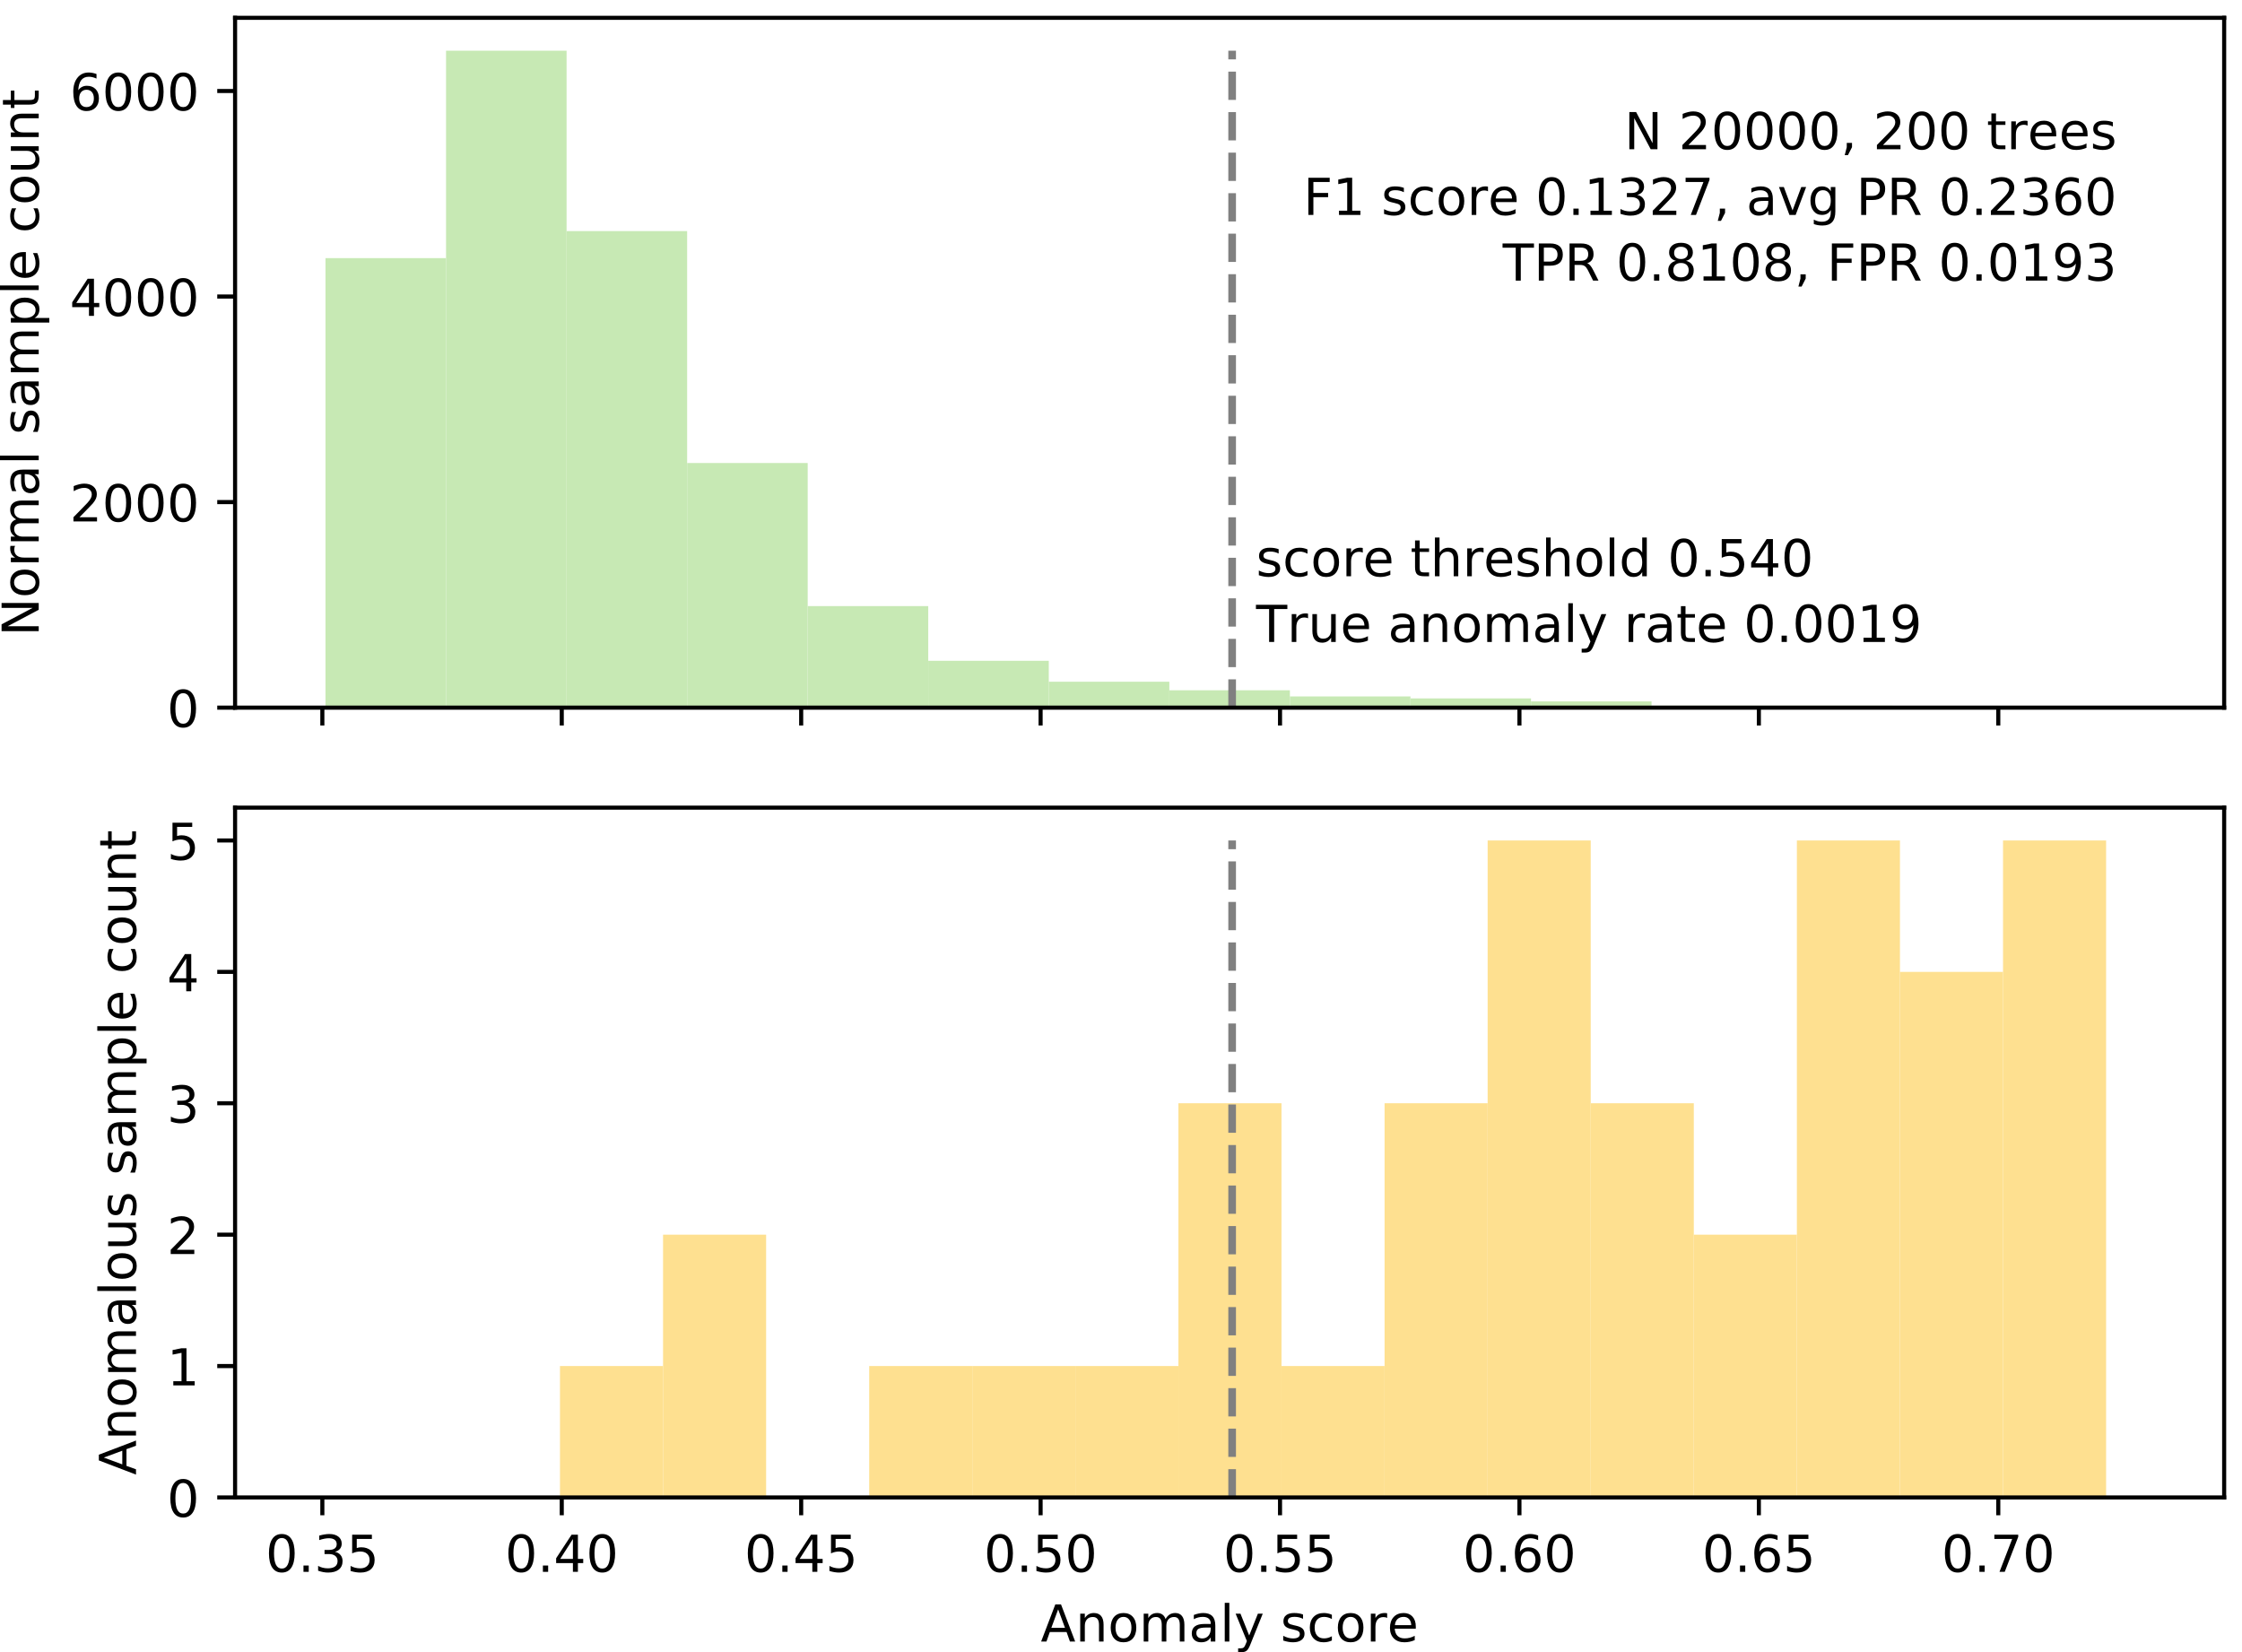 <?xml version="1.0" encoding="utf-8" standalone="no"?>
<!DOCTYPE svg PUBLIC "-//W3C//DTD SVG 1.1//EN"
  "http://www.w3.org/Graphics/SVG/1.1/DTD/svg11.dtd">
<!-- Created with matplotlib (http://matplotlib.org/) -->
<svg height="324.176pt" version="1.1" viewBox="0 0 439.938 324.176" width="439.938pt" xmlns="http://www.w3.org/2000/svg" xmlns:xlink="http://www.w3.org/1999/xlink">
 <defs>
  <style type="text/css">
*{stroke-linecap:butt;stroke-linejoin:round;}
  </style>
 </defs>
 <g id="figure_1">
  <g id="patch_1">
   <path d="M 0 324.176 
L 439.938 324.176 
L 439.938 0 
L 0 0 
z
" style="fill:#ffffff;"/>
  </g>
  <g id="axes_1">
   <g id="patch_2">
    <path d="M 46.128 138.85 
L 436.438 138.85 
L 436.438 3.5 
L 46.128 3.5 
z
" style="fill:#ffffff;"/>
   </g>
   <g id="patch_3">
    <path clip-path="url(#p18b142c6d1)" d="M 63.869 138.85 
L 87.525 138.85 
L 87.525 50.641 
L 63.869 50.641 
z
" style="fill:#c7e9b4;"/>
   </g>
   <g id="patch_4">
    <path clip-path="url(#p18b142c6d1)" d="M 87.525 138.85 
L 111.18 138.85 
L 111.18 9.945 
L 87.525 9.945 
z
" style="fill:#c7e9b4;"/>
   </g>
   <g id="patch_5">
    <path clip-path="url(#p18b142c6d1)" d="M 111.18 138.85 
L 134.835 138.85 
L 134.835 45.338 
L 111.18 45.338 
z
" style="fill:#c7e9b4;"/>
   </g>
   <g id="patch_6">
    <path clip-path="url(#p18b142c6d1)" d="M 134.835 138.85 
L 158.49 138.85 
L 158.49 90.854 
L 134.835 90.854 
z
" style="fill:#c7e9b4;"/>
   </g>
   <g id="patch_7">
    <path clip-path="url(#p18b142c6d1)" d="M 158.49 138.85 
L 182.145 138.85 
L 182.145 118.925 
L 158.49 118.925 
z
" style="fill:#c7e9b4;"/>
   </g>
   <g id="patch_8">
    <path clip-path="url(#p18b142c6d1)" d="M 182.145 138.85 
L 205.8 138.85 
L 205.8 129.654 
L 182.145 129.654 
z
" style="fill:#c7e9b4;"/>
   </g>
   <g id="patch_9">
    <path clip-path="url(#p18b142c6d1)" d="M 205.8 138.85 
L 229.456 138.85 
L 229.456 133.768 
L 205.8 133.768 
z
" style="fill:#c7e9b4;"/>
   </g>
   <g id="patch_10">
    <path clip-path="url(#p18b142c6d1)" d="M 229.456 138.85 
L 253.111 138.85 
L 253.111 135.442 
L 229.456 135.442 
z
" style="fill:#c7e9b4;"/>
   </g>
   <g id="patch_11">
    <path clip-path="url(#p18b142c6d1)" d="M 253.111 138.85 
L 276.766 138.85 
L 276.766 136.652 
L 253.111 136.652 
z
" style="fill:#c7e9b4;"/>
   </g>
   <g id="patch_12">
    <path clip-path="url(#p18b142c6d1)" d="M 276.766 138.85 
L 300.421 138.85 
L 300.421 137.035 
L 276.766 137.035 
z
" style="fill:#c7e9b4;"/>
   </g>
   <g id="patch_13">
    <path clip-path="url(#p18b142c6d1)" d="M 300.421 138.85 
L 324.076 138.85 
L 324.076 137.62 
L 300.421 137.62 
z
" style="fill:#c7e9b4;"/>
   </g>
   <g id="patch_14">
    <path clip-path="url(#p18b142c6d1)" d="M 324.076 138.85 
L 347.731 138.85 
L 347.731 138.467 
L 324.076 138.467 
z
" style="fill:#c7e9b4;"/>
   </g>
   <g id="patch_15">
    <path clip-path="url(#p18b142c6d1)" d="M 347.731 138.85 
L 371.386 138.85 
L 371.386 138.467 
L 347.731 138.467 
z
" style="fill:#c7e9b4;"/>
   </g>
   <g id="patch_16">
    <path clip-path="url(#p18b142c6d1)" d="M 371.386 138.85 
L 395.042 138.85 
L 395.042 138.608 
L 371.386 138.608 
z
" style="fill:#c7e9b4;"/>
   </g>
   <g id="patch_17">
    <path clip-path="url(#p18b142c6d1)" d="M 395.042 138.85 
L 418.697 138.85 
L 418.697 138.749 
L 395.042 138.749 
z
" style="fill:#c7e9b4;"/>
   </g>
   <g id="matplotlib.axis_1">
    <g id="xtick_1">
     <g id="line2d_1">
      <defs>
       <path d="M 0 0 
L 0 3.5 
" id="m5466b82775" style="stroke:#000000;stroke-width:0.8;"/>
      </defs>
      <g>
       <use style="stroke:#000000;stroke-width:0.8;" x="63.252" xlink:href="#m5466b82775" y="138.85"/>
      </g>
     </g>
    </g>
    <g id="xtick_2">
     <g id="line2d_2">
      <g>
       <use style="stroke:#000000;stroke-width:0.8;" x="110.232" xlink:href="#m5466b82775" y="138.85"/>
      </g>
     </g>
    </g>
    <g id="xtick_3">
     <g id="line2d_3">
      <g>
       <use style="stroke:#000000;stroke-width:0.8;" x="157.212" xlink:href="#m5466b82775" y="138.85"/>
      </g>
     </g>
    </g>
    <g id="xtick_4">
     <g id="line2d_4">
      <g>
       <use style="stroke:#000000;stroke-width:0.8;" x="204.193" xlink:href="#m5466b82775" y="138.85"/>
      </g>
     </g>
    </g>
    <g id="xtick_5">
     <g id="line2d_5">
      <g>
       <use style="stroke:#000000;stroke-width:0.8;" x="251.173" xlink:href="#m5466b82775" y="138.85"/>
      </g>
     </g>
    </g>
    <g id="xtick_6">
     <g id="line2d_6">
      <g>
       <use style="stroke:#000000;stroke-width:0.8;" x="298.153" xlink:href="#m5466b82775" y="138.85"/>
      </g>
     </g>
    </g>
    <g id="xtick_7">
     <g id="line2d_7">
      <g>
       <use style="stroke:#000000;stroke-width:0.8;" x="345.133" xlink:href="#m5466b82775" y="138.85"/>
      </g>
     </g>
    </g>
    <g id="xtick_8">
     <g id="line2d_8">
      <g>
       <use style="stroke:#000000;stroke-width:0.8;" x="392.113" xlink:href="#m5466b82775" y="138.85"/>
      </g>
     </g>
    </g>
   </g>
   <g id="matplotlib.axis_2">
    <g id="ytick_1">
     <g id="line2d_9">
      <defs>
       <path d="M 0 0 
L -3.5 0 
" id="m7eda8c2fb0" style="stroke:#000000;stroke-width:0.8;"/>
      </defs>
      <g>
       <use style="stroke:#000000;stroke-width:0.8;" x="46.128" xlink:href="#m7eda8c2fb0" y="138.85"/>
      </g>
     </g>
     <g id="text_1">
      <!-- 0 -->
      <defs>
       <path d="M 31.781 66.406 
Q 24.172 66.406 20.328 58.906 
Q 16.5 51.422 16.5 36.375 
Q 16.5 21.391 20.328 13.891 
Q 24.172 6.391 31.781 6.391 
Q 39.453 6.391 43.281 13.891 
Q 47.125 21.391 47.125 36.375 
Q 47.125 51.422 43.281 58.906 
Q 39.453 66.406 31.781 66.406 
z
M 31.781 74.219 
Q 44.047 74.219 50.516 64.516 
Q 56.984 54.828 56.984 36.375 
Q 56.984 17.969 50.516 8.266 
Q 44.047 -1.422 31.781 -1.422 
Q 19.531 -1.422 13.062 8.266 
Q 6.594 17.969 6.594 36.375 
Q 6.594 54.828 13.062 64.516 
Q 19.531 74.219 31.781 74.219 
z
" id="DejaVuSans-30"/>
      </defs>
      <g transform="translate(32.766 142.649)scale(0.1 -0.1)">
       <use xlink:href="#DejaVuSans-30"/>
      </g>
     </g>
    </g>
    <g id="ytick_2">
     <g id="line2d_10">
      <g>
       <use style="stroke:#000000;stroke-width:0.8;" x="46.128" xlink:href="#m7eda8c2fb0" y="98.517"/>
      </g>
     </g>
     <g id="text_2">
      <!-- 2000 -->
      <defs>
       <path d="M 19.188 8.297 
L 53.609 8.297 
L 53.609 0 
L 7.328 0 
L 7.328 8.297 
Q 12.938 14.109 22.625 23.891 
Q 32.328 33.688 34.812 36.531 
Q 39.547 41.844 41.422 45.531 
Q 43.312 49.219 43.312 52.781 
Q 43.312 58.594 39.234 62.25 
Q 35.156 65.922 28.609 65.922 
Q 23.969 65.922 18.812 64.312 
Q 13.672 62.703 7.812 59.422 
L 7.812 69.391 
Q 13.766 71.781 18.938 73 
Q 24.125 74.219 28.422 74.219 
Q 39.75 74.219 46.484 68.547 
Q 53.219 62.891 53.219 53.422 
Q 53.219 48.922 51.531 44.891 
Q 49.859 40.875 45.406 35.406 
Q 44.188 33.984 37.641 27.219 
Q 31.109 20.453 19.188 8.297 
z
" id="DejaVuSans-32"/>
      </defs>
      <g transform="translate(13.678 102.316)scale(0.1 -0.1)">
       <use xlink:href="#DejaVuSans-32"/>
       <use x="63.623" xlink:href="#DejaVuSans-30"/>
       <use x="127.246" xlink:href="#DejaVuSans-30"/>
       <use x="190.869" xlink:href="#DejaVuSans-30"/>
      </g>
     </g>
    </g>
    <g id="ytick_3">
     <g id="line2d_11">
      <g>
       <use style="stroke:#000000;stroke-width:0.8;" x="46.128" xlink:href="#m7eda8c2fb0" y="58.184"/>
      </g>
     </g>
     <g id="text_3">
      <!-- 4000 -->
      <defs>
       <path d="M 37.797 64.312 
L 12.891 25.391 
L 37.797 25.391 
z
M 35.203 72.906 
L 47.609 72.906 
L 47.609 25.391 
L 58.016 25.391 
L 58.016 17.188 
L 47.609 17.188 
L 47.609 0 
L 37.797 0 
L 37.797 17.188 
L 4.891 17.188 
L 4.891 26.703 
z
" id="DejaVuSans-34"/>
      </defs>
      <g transform="translate(13.678 61.983)scale(0.1 -0.1)">
       <use xlink:href="#DejaVuSans-34"/>
       <use x="63.623" xlink:href="#DejaVuSans-30"/>
       <use x="127.246" xlink:href="#DejaVuSans-30"/>
       <use x="190.869" xlink:href="#DejaVuSans-30"/>
      </g>
     </g>
    </g>
    <g id="ytick_4">
     <g id="line2d_12">
      <g>
       <use style="stroke:#000000;stroke-width:0.8;" x="46.128" xlink:href="#m7eda8c2fb0" y="17.851"/>
      </g>
     </g>
     <g id="text_4">
      <!-- 6000 -->
      <defs>
       <path d="M 33.016 40.375 
Q 26.375 40.375 22.484 35.828 
Q 18.609 31.297 18.609 23.391 
Q 18.609 15.531 22.484 10.953 
Q 26.375 6.391 33.016 6.391 
Q 39.656 6.391 43.531 10.953 
Q 47.406 15.531 47.406 23.391 
Q 47.406 31.297 43.531 35.828 
Q 39.656 40.375 33.016 40.375 
z
M 52.594 71.297 
L 52.594 62.312 
Q 48.875 64.062 45.094 64.984 
Q 41.312 65.922 37.594 65.922 
Q 27.828 65.922 22.672 59.328 
Q 17.531 52.734 16.797 39.406 
Q 19.672 43.656 24.016 45.922 
Q 28.375 48.188 33.594 48.188 
Q 44.578 48.188 50.953 41.516 
Q 57.328 34.859 57.328 23.391 
Q 57.328 12.156 50.688 5.359 
Q 44.047 -1.422 33.016 -1.422 
Q 20.359 -1.422 13.672 8.266 
Q 6.984 17.969 6.984 36.375 
Q 6.984 53.656 15.188 63.938 
Q 23.391 74.219 37.203 74.219 
Q 40.922 74.219 44.703 73.484 
Q 48.484 72.75 52.594 71.297 
z
" id="DejaVuSans-36"/>
      </defs>
      <g transform="translate(13.678 21.65)scale(0.1 -0.1)">
       <use xlink:href="#DejaVuSans-36"/>
       <use x="63.623" xlink:href="#DejaVuSans-30"/>
       <use x="127.246" xlink:href="#DejaVuSans-30"/>
       <use x="190.869" xlink:href="#DejaVuSans-30"/>
      </g>
     </g>
    </g>
    <g id="text_5">
     <!-- Normal sample count -->
     <defs>
      <path d="M 9.812 72.906 
L 23.094 72.906 
L 55.422 11.922 
L 55.422 72.906 
L 64.984 72.906 
L 64.984 0 
L 51.703 0 
L 19.391 60.984 
L 19.391 0 
L 9.812 0 
z
" id="DejaVuSans-4e"/>
      <path d="M 30.609 48.391 
Q 23.391 48.391 19.188 42.75 
Q 14.984 37.109 14.984 27.297 
Q 14.984 17.484 19.156 11.844 
Q 23.344 6.203 30.609 6.203 
Q 37.797 6.203 41.984 11.859 
Q 46.188 17.531 46.188 27.297 
Q 46.188 37.016 41.984 42.703 
Q 37.797 48.391 30.609 48.391 
z
M 30.609 56 
Q 42.328 56 49.016 48.375 
Q 55.719 40.766 55.719 27.297 
Q 55.719 13.875 49.016 6.219 
Q 42.328 -1.422 30.609 -1.422 
Q 18.844 -1.422 12.172 6.219 
Q 5.516 13.875 5.516 27.297 
Q 5.516 40.766 12.172 48.375 
Q 18.844 56 30.609 56 
z
" id="DejaVuSans-6f"/>
      <path d="M 41.109 46.297 
Q 39.594 47.172 37.812 47.578 
Q 36.031 48 33.891 48 
Q 26.266 48 22.188 43.047 
Q 18.109 38.094 18.109 28.812 
L 18.109 0 
L 9.078 0 
L 9.078 54.688 
L 18.109 54.688 
L 18.109 46.188 
Q 20.953 51.172 25.484 53.578 
Q 30.031 56 36.531 56 
Q 37.453 56 38.578 55.875 
Q 39.703 55.766 41.062 55.516 
z
" id="DejaVuSans-72"/>
      <path d="M 52 44.188 
Q 55.375 50.25 60.062 53.125 
Q 64.75 56 71.094 56 
Q 79.641 56 84.281 50.016 
Q 88.922 44.047 88.922 33.016 
L 88.922 0 
L 79.891 0 
L 79.891 32.719 
Q 79.891 40.578 77.094 44.375 
Q 74.312 48.188 68.609 48.188 
Q 61.625 48.188 57.562 43.547 
Q 53.516 38.922 53.516 30.906 
L 53.516 0 
L 44.484 0 
L 44.484 32.719 
Q 44.484 40.625 41.703 44.406 
Q 38.922 48.188 33.109 48.188 
Q 26.219 48.188 22.156 43.531 
Q 18.109 38.875 18.109 30.906 
L 18.109 0 
L 9.078 0 
L 9.078 54.688 
L 18.109 54.688 
L 18.109 46.188 
Q 21.188 51.219 25.484 53.609 
Q 29.781 56 35.688 56 
Q 41.656 56 45.828 52.969 
Q 50 49.953 52 44.188 
z
" id="DejaVuSans-6d"/>
      <path d="M 34.281 27.484 
Q 23.391 27.484 19.188 25 
Q 14.984 22.516 14.984 16.5 
Q 14.984 11.719 18.141 8.906 
Q 21.297 6.109 26.703 6.109 
Q 34.188 6.109 38.703 11.406 
Q 43.219 16.703 43.219 25.484 
L 43.219 27.484 
z
M 52.203 31.203 
L 52.203 0 
L 43.219 0 
L 43.219 8.297 
Q 40.141 3.328 35.547 0.953 
Q 30.953 -1.422 24.312 -1.422 
Q 15.922 -1.422 10.953 3.297 
Q 6 8.016 6 15.922 
Q 6 25.141 12.172 29.828 
Q 18.359 34.516 30.609 34.516 
L 43.219 34.516 
L 43.219 35.406 
Q 43.219 41.609 39.141 45 
Q 35.062 48.391 27.688 48.391 
Q 23 48.391 18.547 47.266 
Q 14.109 46.141 10.016 43.891 
L 10.016 52.203 
Q 14.938 54.109 19.578 55.047 
Q 24.219 56 28.609 56 
Q 40.484 56 46.344 49.844 
Q 52.203 43.703 52.203 31.203 
z
" id="DejaVuSans-61"/>
      <path d="M 9.422 75.984 
L 18.406 75.984 
L 18.406 0 
L 9.422 0 
z
" id="DejaVuSans-6c"/>
      <path id="DejaVuSans-20"/>
      <path d="M 44.281 53.078 
L 44.281 44.578 
Q 40.484 46.531 36.375 47.5 
Q 32.281 48.484 27.875 48.484 
Q 21.188 48.484 17.844 46.438 
Q 14.5 44.391 14.5 40.281 
Q 14.5 37.156 16.891 35.375 
Q 19.281 33.594 26.516 31.984 
L 29.594 31.297 
Q 39.156 29.25 43.188 25.516 
Q 47.219 21.781 47.219 15.094 
Q 47.219 7.469 41.188 3.016 
Q 35.156 -1.422 24.609 -1.422 
Q 20.219 -1.422 15.453 -0.562 
Q 10.688 0.297 5.422 2 
L 5.422 11.281 
Q 10.406 8.688 15.234 7.391 
Q 20.062 6.109 24.812 6.109 
Q 31.156 6.109 34.562 8.281 
Q 37.984 10.453 37.984 14.406 
Q 37.984 18.062 35.516 20.016 
Q 33.062 21.969 24.703 23.781 
L 21.578 24.516 
Q 13.234 26.266 9.516 29.906 
Q 5.812 33.547 5.812 39.891 
Q 5.812 47.609 11.281 51.797 
Q 16.75 56 26.812 56 
Q 31.781 56 36.172 55.266 
Q 40.578 54.547 44.281 53.078 
z
" id="DejaVuSans-73"/>
      <path d="M 18.109 8.203 
L 18.109 -20.797 
L 9.078 -20.797 
L 9.078 54.688 
L 18.109 54.688 
L 18.109 46.391 
Q 20.953 51.266 25.266 53.625 
Q 29.594 56 35.594 56 
Q 45.562 56 51.781 48.094 
Q 58.016 40.188 58.016 27.297 
Q 58.016 14.406 51.781 6.484 
Q 45.562 -1.422 35.594 -1.422 
Q 29.594 -1.422 25.266 0.953 
Q 20.953 3.328 18.109 8.203 
z
M 48.688 27.297 
Q 48.688 37.203 44.609 42.844 
Q 40.531 48.484 33.406 48.484 
Q 26.266 48.484 22.188 42.844 
Q 18.109 37.203 18.109 27.297 
Q 18.109 17.391 22.188 11.75 
Q 26.266 6.109 33.406 6.109 
Q 40.531 6.109 44.609 11.75 
Q 48.688 17.391 48.688 27.297 
z
" id="DejaVuSans-70"/>
      <path d="M 56.203 29.594 
L 56.203 25.203 
L 14.891 25.203 
Q 15.484 15.922 20.484 11.062 
Q 25.484 6.203 34.422 6.203 
Q 39.594 6.203 44.453 7.469 
Q 49.312 8.734 54.109 11.281 
L 54.109 2.781 
Q 49.266 0.734 44.188 -0.344 
Q 39.109 -1.422 33.891 -1.422 
Q 20.797 -1.422 13.156 6.188 
Q 5.516 13.812 5.516 26.812 
Q 5.516 40.234 12.766 48.109 
Q 20.016 56 32.328 56 
Q 43.359 56 49.781 48.891 
Q 56.203 41.797 56.203 29.594 
z
M 47.219 32.234 
Q 47.125 39.594 43.094 43.984 
Q 39.062 48.391 32.422 48.391 
Q 24.906 48.391 20.391 44.141 
Q 15.875 39.891 15.188 32.172 
z
" id="DejaVuSans-65"/>
      <path d="M 48.781 52.594 
L 48.781 44.188 
Q 44.969 46.297 41.141 47.344 
Q 37.312 48.391 33.406 48.391 
Q 24.656 48.391 19.812 42.844 
Q 14.984 37.312 14.984 27.297 
Q 14.984 17.281 19.812 11.734 
Q 24.656 6.203 33.406 6.203 
Q 37.312 6.203 41.141 7.25 
Q 44.969 8.297 48.781 10.406 
L 48.781 2.094 
Q 45.016 0.344 40.984 -0.531 
Q 36.969 -1.422 32.422 -1.422 
Q 20.062 -1.422 12.781 6.344 
Q 5.516 14.109 5.516 27.297 
Q 5.516 40.672 12.859 48.328 
Q 20.219 56 33.016 56 
Q 37.156 56 41.109 55.141 
Q 45.062 54.297 48.781 52.594 
z
" id="DejaVuSans-63"/>
      <path d="M 8.5 21.578 
L 8.5 54.688 
L 17.484 54.688 
L 17.484 21.922 
Q 17.484 14.156 20.5 10.266 
Q 23.531 6.391 29.594 6.391 
Q 36.859 6.391 41.078 11.031 
Q 45.312 15.672 45.312 23.688 
L 45.312 54.688 
L 54.297 54.688 
L 54.297 0 
L 45.312 0 
L 45.312 8.406 
Q 42.047 3.422 37.719 1 
Q 33.406 -1.422 27.688 -1.422 
Q 18.266 -1.422 13.375 4.438 
Q 8.5 10.297 8.5 21.578 
z
M 31.109 56 
z
" id="DejaVuSans-75"/>
      <path d="M 54.891 33.016 
L 54.891 0 
L 45.906 0 
L 45.906 32.719 
Q 45.906 40.484 42.875 44.328 
Q 39.844 48.188 33.797 48.188 
Q 26.516 48.188 22.312 43.547 
Q 18.109 38.922 18.109 30.906 
L 18.109 0 
L 9.078 0 
L 9.078 54.688 
L 18.109 54.688 
L 18.109 46.188 
Q 21.344 51.125 25.703 53.562 
Q 30.078 56 35.797 56 
Q 45.219 56 50.047 50.172 
Q 54.891 44.344 54.891 33.016 
z
" id="DejaVuSans-6e"/>
      <path d="M 18.312 70.219 
L 18.312 54.688 
L 36.812 54.688 
L 36.812 47.703 
L 18.312 47.703 
L 18.312 18.016 
Q 18.312 11.328 20.141 9.422 
Q 21.969 7.516 27.594 7.516 
L 36.812 7.516 
L 36.812 0 
L 27.594 0 
Q 17.188 0 13.234 3.875 
Q 9.281 7.766 9.281 18.016 
L 9.281 47.703 
L 2.688 47.703 
L 2.688 54.688 
L 9.281 54.688 
L 9.281 70.219 
z
" id="DejaVuSans-74"/>
     </defs>
     <g transform="translate(7.598 124.816)rotate(-90)scale(0.1 -0.1)">
      <use xlink:href="#DejaVuSans-4e"/>
      <use x="74.805" xlink:href="#DejaVuSans-6f"/>
      <use x="135.986" xlink:href="#DejaVuSans-72"/>
      <use x="177.084" xlink:href="#DejaVuSans-6d"/>
      <use x="274.496" xlink:href="#DejaVuSans-61"/>
      <use x="335.775" xlink:href="#DejaVuSans-6c"/>
      <use x="363.559" xlink:href="#DejaVuSans-20"/>
      <use x="395.346" xlink:href="#DejaVuSans-73"/>
      <use x="447.445" xlink:href="#DejaVuSans-61"/>
      <use x="508.725" xlink:href="#DejaVuSans-6d"/>
      <use x="606.137" xlink:href="#DejaVuSans-70"/>
      <use x="669.613" xlink:href="#DejaVuSans-6c"/>
      <use x="697.396" xlink:href="#DejaVuSans-65"/>
      <use x="758.92" xlink:href="#DejaVuSans-20"/>
      <use x="790.707" xlink:href="#DejaVuSans-63"/>
      <use x="845.688" xlink:href="#DejaVuSans-6f"/>
      <use x="906.869" xlink:href="#DejaVuSans-75"/>
      <use x="970.248" xlink:href="#DejaVuSans-6e"/>
      <use x="1033.627" xlink:href="#DejaVuSans-74"/>
     </g>
    </g>
   </g>
   <g id="line2d_13">
    <path clip-path="url(#p18b142c6d1)" d="M 241.777 138.85 
L 241.777 9.945 
" style="fill:none;stroke:#808080;stroke-dasharray:5.55,2.4;stroke-dashoffset:0;stroke-width:1.5;"/>
   </g>
   <g id="patch_18">
    <path d="M 46.128 138.85 
L 46.128 3.5 
" style="fill:none;stroke:#000000;stroke-linecap:square;stroke-linejoin:miter;stroke-width:0.8;"/>
   </g>
   <g id="patch_19">
    <path d="M 436.438 138.85 
L 436.438 3.5 
" style="fill:none;stroke:#000000;stroke-linecap:square;stroke-linejoin:miter;stroke-width:0.8;"/>
   </g>
   <g id="patch_20">
    <path d="M 46.128 138.85 
L 436.438 138.85 
" style="fill:none;stroke:#000000;stroke-linecap:square;stroke-linejoin:miter;stroke-width:0.8;"/>
   </g>
   <g id="patch_21">
    <path d="M 46.128 3.5 
L 436.438 3.5 
" style="fill:none;stroke:#000000;stroke-linecap:square;stroke-linejoin:miter;stroke-width:0.8;"/>
   </g>
   <g id="text_6">
    <!-- N 20000, 200 trees -->
    <defs>
     <path d="M 11.719 12.406 
L 22.016 12.406 
L 22.016 4 
L 14.016 -11.625 
L 7.719 -11.625 
L 11.719 4 
z
" id="DejaVuSans-2c"/>
    </defs>
    <g transform="translate(318.739 29.281)scale(0.1 -0.1)">
     <use xlink:href="#DejaVuSans-4e"/>
     <use x="74.805" xlink:href="#DejaVuSans-20"/>
     <use x="106.592" xlink:href="#DejaVuSans-32"/>
     <use x="170.215" xlink:href="#DejaVuSans-30"/>
     <use x="233.838" xlink:href="#DejaVuSans-30"/>
     <use x="297.461" xlink:href="#DejaVuSans-30"/>
     <use x="361.084" xlink:href="#DejaVuSans-30"/>
     <use x="424.707" xlink:href="#DejaVuSans-2c"/>
     <use x="456.494" xlink:href="#DejaVuSans-20"/>
     <use x="488.281" xlink:href="#DejaVuSans-32"/>
     <use x="551.904" xlink:href="#DejaVuSans-30"/>
     <use x="615.527" xlink:href="#DejaVuSans-30"/>
     <use x="679.15" xlink:href="#DejaVuSans-20"/>
     <use x="710.938" xlink:href="#DejaVuSans-74"/>
     <use x="750.146" xlink:href="#DejaVuSans-72"/>
     <use x="791.229" xlink:href="#DejaVuSans-65"/>
     <use x="852.752" xlink:href="#DejaVuSans-65"/>
     <use x="914.275" xlink:href="#DejaVuSans-73"/>
    </g>
   </g>
   <g id="text_7">
    <!-- F1 score 0.1327, avg PR 0.2360 -->
    <defs>
     <path d="M 9.812 72.906 
L 51.703 72.906 
L 51.703 64.594 
L 19.672 64.594 
L 19.672 43.109 
L 48.578 43.109 
L 48.578 34.812 
L 19.672 34.812 
L 19.672 0 
L 9.812 0 
z
" id="DejaVuSans-46"/>
     <path d="M 12.406 8.297 
L 28.516 8.297 
L 28.516 63.922 
L 10.984 60.406 
L 10.984 69.391 
L 28.422 72.906 
L 38.281 72.906 
L 38.281 8.297 
L 54.391 8.297 
L 54.391 0 
L 12.406 0 
z
" id="DejaVuSans-31"/>
     <path d="M 10.688 12.406 
L 21 12.406 
L 21 0 
L 10.688 0 
z
" id="DejaVuSans-2e"/>
     <path d="M 40.578 39.312 
Q 47.656 37.797 51.625 33 
Q 55.609 28.219 55.609 21.188 
Q 55.609 10.406 48.188 4.484 
Q 40.766 -1.422 27.094 -1.422 
Q 22.516 -1.422 17.656 -0.516 
Q 12.797 0.391 7.625 2.203 
L 7.625 11.719 
Q 11.719 9.328 16.594 8.109 
Q 21.484 6.891 26.812 6.891 
Q 36.078 6.891 40.938 10.547 
Q 45.797 14.203 45.797 21.188 
Q 45.797 27.641 41.281 31.266 
Q 36.766 34.906 28.719 34.906 
L 20.219 34.906 
L 20.219 43.016 
L 29.109 43.016 
Q 36.375 43.016 40.234 45.922 
Q 44.094 48.828 44.094 54.297 
Q 44.094 59.906 40.109 62.906 
Q 36.141 65.922 28.719 65.922 
Q 24.656 65.922 20.016 65.031 
Q 15.375 64.156 9.812 62.312 
L 9.812 71.094 
Q 15.438 72.656 20.344 73.438 
Q 25.25 74.219 29.594 74.219 
Q 40.828 74.219 47.359 69.109 
Q 53.906 64.016 53.906 55.328 
Q 53.906 49.266 50.438 45.094 
Q 46.969 40.922 40.578 39.312 
z
" id="DejaVuSans-33"/>
     <path d="M 8.203 72.906 
L 55.078 72.906 
L 55.078 68.703 
L 28.609 0 
L 18.312 0 
L 43.219 64.594 
L 8.203 64.594 
z
" id="DejaVuSans-37"/>
     <path d="M 2.984 54.688 
L 12.5 54.688 
L 29.594 8.797 
L 46.688 54.688 
L 56.203 54.688 
L 35.688 0 
L 23.484 0 
z
" id="DejaVuSans-76"/>
     <path d="M 45.406 27.984 
Q 45.406 37.75 41.375 43.109 
Q 37.359 48.484 30.078 48.484 
Q 22.859 48.484 18.828 43.109 
Q 14.797 37.75 14.797 27.984 
Q 14.797 18.266 18.828 12.891 
Q 22.859 7.516 30.078 7.516 
Q 37.359 7.516 41.375 12.891 
Q 45.406 18.266 45.406 27.984 
z
M 54.391 6.781 
Q 54.391 -7.172 48.188 -13.984 
Q 42 -20.797 29.203 -20.797 
Q 24.469 -20.797 20.266 -20.094 
Q 16.062 -19.391 12.109 -17.922 
L 12.109 -9.188 
Q 16.062 -11.328 19.922 -12.344 
Q 23.781 -13.375 27.781 -13.375 
Q 36.625 -13.375 41.016 -8.766 
Q 45.406 -4.156 45.406 5.172 
L 45.406 9.625 
Q 42.625 4.781 38.281 2.391 
Q 33.938 0 27.875 0 
Q 17.828 0 11.672 7.656 
Q 5.516 15.328 5.516 27.984 
Q 5.516 40.672 11.672 48.328 
Q 17.828 56 27.875 56 
Q 33.938 56 38.281 53.609 
Q 42.625 51.219 45.406 46.391 
L 45.406 54.688 
L 54.391 54.688 
z
" id="DejaVuSans-67"/>
     <path d="M 19.672 64.797 
L 19.672 37.406 
L 32.078 37.406 
Q 38.969 37.406 42.719 40.969 
Q 46.484 44.531 46.484 51.125 
Q 46.484 57.672 42.719 61.234 
Q 38.969 64.797 32.078 64.797 
z
M 9.812 72.906 
L 32.078 72.906 
Q 44.344 72.906 50.609 67.359 
Q 56.891 61.812 56.891 51.125 
Q 56.891 40.328 50.609 34.812 
Q 44.344 29.297 32.078 29.297 
L 19.672 29.297 
L 19.672 0 
L 9.812 0 
z
" id="DejaVuSans-50"/>
     <path d="M 44.391 34.188 
Q 47.562 33.109 50.562 29.594 
Q 53.562 26.078 56.594 19.922 
L 66.609 0 
L 56 0 
L 46.688 18.703 
Q 43.062 26.031 39.672 28.422 
Q 36.281 30.812 30.422 30.812 
L 19.672 30.812 
L 19.672 0 
L 9.812 0 
L 9.812 72.906 
L 32.078 72.906 
Q 44.578 72.906 50.734 67.672 
Q 56.891 62.453 56.891 51.906 
Q 56.891 45.016 53.688 40.469 
Q 50.484 35.938 44.391 34.188 
z
M 19.672 64.797 
L 19.672 38.922 
L 32.078 38.922 
Q 39.203 38.922 42.844 42.219 
Q 46.484 45.516 46.484 51.906 
Q 46.484 58.297 42.844 61.547 
Q 39.203 64.797 32.078 64.797 
z
" id="DejaVuSans-52"/>
    </defs>
    <g transform="translate(255.752 42.171)scale(0.1 -0.1)">
     <use xlink:href="#DejaVuSans-46"/>
     <use x="57.52" xlink:href="#DejaVuSans-31"/>
     <use x="121.143" xlink:href="#DejaVuSans-20"/>
     <use x="152.93" xlink:href="#DejaVuSans-73"/>
     <use x="205.029" xlink:href="#DejaVuSans-63"/>
     <use x="260.01" xlink:href="#DejaVuSans-6f"/>
     <use x="321.191" xlink:href="#DejaVuSans-72"/>
     <use x="362.273" xlink:href="#DejaVuSans-65"/>
     <use x="423.797" xlink:href="#DejaVuSans-20"/>
     <use x="455.584" xlink:href="#DejaVuSans-30"/>
     <use x="519.207" xlink:href="#DejaVuSans-2e"/>
     <use x="550.994" xlink:href="#DejaVuSans-31"/>
     <use x="614.617" xlink:href="#DejaVuSans-33"/>
     <use x="678.24" xlink:href="#DejaVuSans-32"/>
     <use x="741.863" xlink:href="#DejaVuSans-37"/>
     <use x="805.486" xlink:href="#DejaVuSans-2c"/>
     <use x="837.273" xlink:href="#DejaVuSans-20"/>
     <use x="869.061" xlink:href="#DejaVuSans-61"/>
     <use x="930.34" xlink:href="#DejaVuSans-76"/>
     <use x="989.52" xlink:href="#DejaVuSans-67"/>
     <use x="1052.996" xlink:href="#DejaVuSans-20"/>
     <use x="1084.783" xlink:href="#DejaVuSans-50"/>
     <use x="1145.086" xlink:href="#DejaVuSans-52"/>
     <use x="1214.568" xlink:href="#DejaVuSans-20"/>
     <use x="1246.355" xlink:href="#DejaVuSans-30"/>
     <use x="1309.979" xlink:href="#DejaVuSans-2e"/>
     <use x="1341.766" xlink:href="#DejaVuSans-32"/>
     <use x="1405.389" xlink:href="#DejaVuSans-33"/>
     <use x="1469.012" xlink:href="#DejaVuSans-36"/>
     <use x="1532.635" xlink:href="#DejaVuSans-30"/>
    </g>
   </g>
   <g id="text_8">
    <!-- TPR 0.8108, FPR 0.0193 -->
    <defs>
     <path d="M -0.297 72.906 
L 61.375 72.906 
L 61.375 64.594 
L 35.5 64.594 
L 35.5 0 
L 25.594 0 
L 25.594 64.594 
L -0.297 64.594 
z
" id="DejaVuSans-54"/>
     <path d="M 31.781 34.625 
Q 24.75 34.625 20.719 30.859 
Q 16.703 27.094 16.703 20.516 
Q 16.703 13.922 20.719 10.156 
Q 24.75 6.391 31.781 6.391 
Q 38.812 6.391 42.859 10.172 
Q 46.922 13.969 46.922 20.516 
Q 46.922 27.094 42.891 30.859 
Q 38.875 34.625 31.781 34.625 
z
M 21.922 38.812 
Q 15.578 40.375 12.031 44.719 
Q 8.5 49.078 8.5 55.328 
Q 8.5 64.062 14.719 69.141 
Q 20.953 74.219 31.781 74.219 
Q 42.672 74.219 48.875 69.141 
Q 55.078 64.062 55.078 55.328 
Q 55.078 49.078 51.531 44.719 
Q 48 40.375 41.703 38.812 
Q 48.828 37.156 52.797 32.312 
Q 56.781 27.484 56.781 20.516 
Q 56.781 9.906 50.312 4.234 
Q 43.844 -1.422 31.781 -1.422 
Q 19.734 -1.422 13.25 4.234 
Q 6.781 9.906 6.781 20.516 
Q 6.781 27.484 10.781 32.312 
Q 14.797 37.156 21.922 38.812 
z
M 18.312 54.391 
Q 18.312 48.734 21.844 45.562 
Q 25.391 42.391 31.781 42.391 
Q 38.141 42.391 41.719 45.562 
Q 45.312 48.734 45.312 54.391 
Q 45.312 60.062 41.719 63.234 
Q 38.141 66.406 31.781 66.406 
Q 25.391 66.406 21.844 63.234 
Q 18.312 60.062 18.312 54.391 
z
" id="DejaVuSans-38"/>
     <path d="M 10.984 1.516 
L 10.984 10.5 
Q 14.703 8.734 18.5 7.812 
Q 22.312 6.891 25.984 6.891 
Q 35.75 6.891 40.891 13.453 
Q 46.047 20.016 46.781 33.406 
Q 43.953 29.203 39.594 26.953 
Q 35.25 24.703 29.984 24.703 
Q 19.047 24.703 12.672 31.312 
Q 6.297 37.938 6.297 49.422 
Q 6.297 60.641 12.938 67.422 
Q 19.578 74.219 30.609 74.219 
Q 43.266 74.219 49.922 64.516 
Q 56.594 54.828 56.594 36.375 
Q 56.594 19.141 48.406 8.859 
Q 40.234 -1.422 26.422 -1.422 
Q 22.703 -1.422 18.891 -0.688 
Q 15.094 0.047 10.984 1.516 
z
M 30.609 32.422 
Q 37.25 32.422 41.125 36.953 
Q 45.016 41.5 45.016 49.422 
Q 45.016 57.281 41.125 61.844 
Q 37.25 66.406 30.609 66.406 
Q 23.969 66.406 20.094 61.844 
Q 16.219 57.281 16.219 49.422 
Q 16.219 41.5 20.094 36.953 
Q 23.969 32.422 30.609 32.422 
z
" id="DejaVuSans-39"/>
    </defs>
    <g transform="translate(294.867 55.062)scale(0.1 -0.1)">
     <use xlink:href="#DejaVuSans-54"/>
     <use x="61.084" xlink:href="#DejaVuSans-50"/>
     <use x="121.387" xlink:href="#DejaVuSans-52"/>
     <use x="190.869" xlink:href="#DejaVuSans-20"/>
     <use x="222.656" xlink:href="#DejaVuSans-30"/>
     <use x="286.279" xlink:href="#DejaVuSans-2e"/>
     <use x="318.066" xlink:href="#DejaVuSans-38"/>
     <use x="381.689" xlink:href="#DejaVuSans-31"/>
     <use x="445.312" xlink:href="#DejaVuSans-30"/>
     <use x="508.936" xlink:href="#DejaVuSans-38"/>
     <use x="572.559" xlink:href="#DejaVuSans-2c"/>
     <use x="604.346" xlink:href="#DejaVuSans-20"/>
     <use x="636.133" xlink:href="#DejaVuSans-46"/>
     <use x="693.652" xlink:href="#DejaVuSans-50"/>
     <use x="753.955" xlink:href="#DejaVuSans-52"/>
     <use x="823.438" xlink:href="#DejaVuSans-20"/>
     <use x="855.225" xlink:href="#DejaVuSans-30"/>
     <use x="918.848" xlink:href="#DejaVuSans-2e"/>
     <use x="950.635" xlink:href="#DejaVuSans-30"/>
     <use x="1014.258" xlink:href="#DejaVuSans-31"/>
     <use x="1077.881" xlink:href="#DejaVuSans-39"/>
     <use x="1141.504" xlink:href="#DejaVuSans-33"/>
    </g>
   </g>
   <g id="text_9">
    <!-- score threshold 0.540 -->
    <defs>
     <path d="M 54.891 33.016 
L 54.891 0 
L 45.906 0 
L 45.906 32.719 
Q 45.906 40.484 42.875 44.328 
Q 39.844 48.188 33.797 48.188 
Q 26.516 48.188 22.312 43.547 
Q 18.109 38.922 18.109 30.906 
L 18.109 0 
L 9.078 0 
L 9.078 75.984 
L 18.109 75.984 
L 18.109 46.188 
Q 21.344 51.125 25.703 53.562 
Q 30.078 56 35.797 56 
Q 45.219 56 50.047 50.172 
Q 54.891 44.344 54.891 33.016 
z
" id="DejaVuSans-68"/>
     <path d="M 45.406 46.391 
L 45.406 75.984 
L 54.391 75.984 
L 54.391 0 
L 45.406 0 
L 45.406 8.203 
Q 42.578 3.328 38.25 0.953 
Q 33.938 -1.422 27.875 -1.422 
Q 17.969 -1.422 11.734 6.484 
Q 5.516 14.406 5.516 27.297 
Q 5.516 40.188 11.734 48.094 
Q 17.969 56 27.875 56 
Q 33.938 56 38.25 53.625 
Q 42.578 51.266 45.406 46.391 
z
M 14.797 27.297 
Q 14.797 17.391 18.875 11.75 
Q 22.953 6.109 30.078 6.109 
Q 37.203 6.109 41.297 11.75 
Q 45.406 17.391 45.406 27.297 
Q 45.406 37.203 41.297 42.844 
Q 37.203 48.484 30.078 48.484 
Q 22.953 48.484 18.875 42.844 
Q 14.797 37.203 14.797 27.297 
z
" id="DejaVuSans-64"/>
     <path d="M 10.797 72.906 
L 49.516 72.906 
L 49.516 64.594 
L 19.828 64.594 
L 19.828 46.734 
Q 21.969 47.469 24.109 47.828 
Q 26.266 48.188 28.422 48.188 
Q 40.625 48.188 47.75 41.5 
Q 54.891 34.812 54.891 23.391 
Q 54.891 11.625 47.562 5.094 
Q 40.234 -1.422 26.906 -1.422 
Q 22.312 -1.422 17.547 -0.641 
Q 12.797 0.141 7.719 1.703 
L 7.719 11.625 
Q 12.109 9.234 16.797 8.062 
Q 21.484 6.891 26.703 6.891 
Q 35.156 6.891 40.078 11.328 
Q 45.016 15.766 45.016 23.391 
Q 45.016 31 40.078 35.438 
Q 35.156 39.891 26.703 39.891 
Q 22.75 39.891 18.812 39.016 
Q 14.891 38.141 10.797 36.281 
z
" id="DejaVuSans-35"/>
    </defs>
    <g transform="translate(246.475 113.069)scale(0.1 -0.1)">
     <use xlink:href="#DejaVuSans-73"/>
     <use x="52.1" xlink:href="#DejaVuSans-63"/>
     <use x="107.08" xlink:href="#DejaVuSans-6f"/>
     <use x="168.262" xlink:href="#DejaVuSans-72"/>
     <use x="209.344" xlink:href="#DejaVuSans-65"/>
     <use x="270.867" xlink:href="#DejaVuSans-20"/>
     <use x="302.654" xlink:href="#DejaVuSans-74"/>
     <use x="341.863" xlink:href="#DejaVuSans-68"/>
     <use x="405.242" xlink:href="#DejaVuSans-72"/>
     <use x="446.324" xlink:href="#DejaVuSans-65"/>
     <use x="507.848" xlink:href="#DejaVuSans-73"/>
     <use x="559.947" xlink:href="#DejaVuSans-68"/>
     <use x="623.326" xlink:href="#DejaVuSans-6f"/>
     <use x="684.508" xlink:href="#DejaVuSans-6c"/>
     <use x="712.291" xlink:href="#DejaVuSans-64"/>
     <use x="775.768" xlink:href="#DejaVuSans-20"/>
     <use x="807.555" xlink:href="#DejaVuSans-30"/>
     <use x="871.178" xlink:href="#DejaVuSans-2e"/>
     <use x="902.965" xlink:href="#DejaVuSans-35"/>
     <use x="966.588" xlink:href="#DejaVuSans-34"/>
     <use x="1030.211" xlink:href="#DejaVuSans-30"/>
    </g>
   </g>
   <g id="text_10">
    <!-- True anomaly rate 0.0019 -->
    <defs>
     <path d="M 32.172 -5.078 
Q 28.375 -14.844 24.75 -17.812 
Q 21.141 -20.797 15.094 -20.797 
L 7.906 -20.797 
L 7.906 -13.281 
L 13.188 -13.281 
Q 16.891 -13.281 18.938 -11.516 
Q 21 -9.766 23.484 -3.219 
L 25.094 0.875 
L 2.984 54.688 
L 12.5 54.688 
L 29.594 11.922 
L 46.688 54.688 
L 56.203 54.688 
z
" id="DejaVuSans-79"/>
    </defs>
    <g transform="translate(246.475 125.96)scale(0.1 -0.1)">
     <use xlink:href="#DejaVuSans-54"/>
     <use x="60.865" xlink:href="#DejaVuSans-72"/>
     <use x="101.979" xlink:href="#DejaVuSans-75"/>
     <use x="165.357" xlink:href="#DejaVuSans-65"/>
     <use x="226.881" xlink:href="#DejaVuSans-20"/>
     <use x="258.668" xlink:href="#DejaVuSans-61"/>
     <use x="319.947" xlink:href="#DejaVuSans-6e"/>
     <use x="383.326" xlink:href="#DejaVuSans-6f"/>
     <use x="444.508" xlink:href="#DejaVuSans-6d"/>
     <use x="541.92" xlink:href="#DejaVuSans-61"/>
     <use x="603.199" xlink:href="#DejaVuSans-6c"/>
     <use x="630.982" xlink:href="#DejaVuSans-79"/>
     <use x="690.162" xlink:href="#DejaVuSans-20"/>
     <use x="721.949" xlink:href="#DejaVuSans-72"/>
     <use x="763.062" xlink:href="#DejaVuSans-61"/>
     <use x="824.342" xlink:href="#DejaVuSans-74"/>
     <use x="863.551" xlink:href="#DejaVuSans-65"/>
     <use x="925.074" xlink:href="#DejaVuSans-20"/>
     <use x="956.861" xlink:href="#DejaVuSans-30"/>
     <use x="1020.484" xlink:href="#DejaVuSans-2e"/>
     <use x="1052.271" xlink:href="#DejaVuSans-30"/>
     <use x="1115.895" xlink:href="#DejaVuSans-30"/>
     <use x="1179.518" xlink:href="#DejaVuSans-31"/>
     <use x="1243.141" xlink:href="#DejaVuSans-39"/>
    </g>
   </g>
  </g>
  <g id="axes_2">
   <g id="patch_22">
    <path d="M 46.128 293.82 
L 436.438 293.82 
L 436.438 158.47 
L 46.128 158.47 
z
" style="fill:#ffffff;"/>
   </g>
   <g id="patch_23">
    <path clip-path="url(#p91d5880b7c)" d="M 109.88 293.82 
L 130.107 293.82 
L 130.107 268.039 
L 109.88 268.039 
z
" style="fill:#fee090;"/>
   </g>
   <g id="patch_24">
    <path clip-path="url(#p91d5880b7c)" d="M 130.107 293.82 
L 150.333 293.82 
L 150.333 242.258 
L 130.107 242.258 
z
" style="fill:#fee090;"/>
   </g>
   <g id="patch_25">
    <path clip-path="url(#p91d5880b7c)" d="M 150.333 293.82 
L 170.559 293.82 
L 170.559 293.82 
L 150.333 293.82 
z
" style="fill:#fee090;"/>
   </g>
   <g id="patch_26">
    <path clip-path="url(#p91d5880b7c)" d="M 170.559 293.82 
L 190.785 293.82 
L 190.785 268.039 
L 170.559 268.039 
z
" style="fill:#fee090;"/>
   </g>
   <g id="patch_27">
    <path clip-path="url(#p91d5880b7c)" d="M 190.785 293.82 
L 211.011 293.82 
L 211.011 268.039 
L 190.785 268.039 
z
" style="fill:#fee090;"/>
   </g>
   <g id="patch_28">
    <path clip-path="url(#p91d5880b7c)" d="M 211.011 293.82 
L 231.237 293.82 
L 231.237 268.039 
L 211.011 268.039 
z
" style="fill:#fee090;"/>
   </g>
   <g id="patch_29">
    <path clip-path="url(#p91d5880b7c)" d="M 231.237 293.82 
L 251.463 293.82 
L 251.463 216.477 
L 231.237 216.477 
z
" style="fill:#fee090;"/>
   </g>
   <g id="patch_30">
    <path clip-path="url(#p91d5880b7c)" d="M 251.463 293.82 
L 271.689 293.82 
L 271.689 268.039 
L 251.463 268.039 
z
" style="fill:#fee090;"/>
   </g>
   <g id="patch_31">
    <path clip-path="url(#p91d5880b7c)" d="M 271.689 293.82 
L 291.915 293.82 
L 291.915 216.477 
L 271.689 216.477 
z
" style="fill:#fee090;"/>
   </g>
   <g id="patch_32">
    <path clip-path="url(#p91d5880b7c)" d="M 291.915 293.82 
L 312.141 293.82 
L 312.141 164.915 
L 291.915 164.915 
z
" style="fill:#fee090;"/>
   </g>
   <g id="patch_33">
    <path clip-path="url(#p91d5880b7c)" d="M 312.141 293.82 
L 332.368 293.82 
L 332.368 216.477 
L 312.141 216.477 
z
" style="fill:#fee090;"/>
   </g>
   <g id="patch_34">
    <path clip-path="url(#p91d5880b7c)" d="M 332.368 293.82 
L 352.594 293.82 
L 352.594 242.258 
L 332.368 242.258 
z
" style="fill:#fee090;"/>
   </g>
   <g id="patch_35">
    <path clip-path="url(#p91d5880b7c)" d="M 352.594 293.82 
L 372.82 293.82 
L 372.82 164.915 
L 352.594 164.915 
z
" style="fill:#fee090;"/>
   </g>
   <g id="patch_36">
    <path clip-path="url(#p91d5880b7c)" d="M 372.82 293.82 
L 393.046 293.82 
L 393.046 190.696 
L 372.82 190.696 
z
" style="fill:#fee090;"/>
   </g>
   <g id="patch_37">
    <path clip-path="url(#p91d5880b7c)" d="M 393.046 293.82 
L 413.272 293.82 
L 413.272 164.915 
L 393.046 164.915 
z
" style="fill:#fee090;"/>
   </g>
   <g id="matplotlib.axis_3">
    <g id="xtick_9">
     <g id="line2d_14">
      <g>
       <use style="stroke:#000000;stroke-width:0.8;" x="63.252" xlink:href="#m5466b82775" y="293.82"/>
      </g>
     </g>
     <g id="text_11">
      <!-- 0.35 -->
      <g transform="translate(52.119 308.418)scale(0.1 -0.1)">
       <use xlink:href="#DejaVuSans-30"/>
       <use x="63.623" xlink:href="#DejaVuSans-2e"/>
       <use x="95.41" xlink:href="#DejaVuSans-33"/>
       <use x="159.033" xlink:href="#DejaVuSans-35"/>
      </g>
     </g>
    </g>
    <g id="xtick_10">
     <g id="line2d_15">
      <g>
       <use style="stroke:#000000;stroke-width:0.8;" x="110.232" xlink:href="#m5466b82775" y="293.82"/>
      </g>
     </g>
     <g id="text_12">
      <!-- 0.40 -->
      <g transform="translate(99.099 308.418)scale(0.1 -0.1)">
       <use xlink:href="#DejaVuSans-30"/>
       <use x="63.623" xlink:href="#DejaVuSans-2e"/>
       <use x="95.41" xlink:href="#DejaVuSans-34"/>
       <use x="159.033" xlink:href="#DejaVuSans-30"/>
      </g>
     </g>
    </g>
    <g id="xtick_11">
     <g id="line2d_16">
      <g>
       <use style="stroke:#000000;stroke-width:0.8;" x="157.212" xlink:href="#m5466b82775" y="293.82"/>
      </g>
     </g>
     <g id="text_13">
      <!-- 0.45 -->
      <g transform="translate(146.08 308.418)scale(0.1 -0.1)">
       <use xlink:href="#DejaVuSans-30"/>
       <use x="63.623" xlink:href="#DejaVuSans-2e"/>
       <use x="95.41" xlink:href="#DejaVuSans-34"/>
       <use x="159.033" xlink:href="#DejaVuSans-35"/>
      </g>
     </g>
    </g>
    <g id="xtick_12">
     <g id="line2d_17">
      <g>
       <use style="stroke:#000000;stroke-width:0.8;" x="204.193" xlink:href="#m5466b82775" y="293.82"/>
      </g>
     </g>
     <g id="text_14">
      <!-- 0.50 -->
      <g transform="translate(193.06 308.418)scale(0.1 -0.1)">
       <use xlink:href="#DejaVuSans-30"/>
       <use x="63.623" xlink:href="#DejaVuSans-2e"/>
       <use x="95.41" xlink:href="#DejaVuSans-35"/>
       <use x="159.033" xlink:href="#DejaVuSans-30"/>
      </g>
     </g>
    </g>
    <g id="xtick_13">
     <g id="line2d_18">
      <g>
       <use style="stroke:#000000;stroke-width:0.8;" x="251.173" xlink:href="#m5466b82775" y="293.82"/>
      </g>
     </g>
     <g id="text_15">
      <!-- 0.55 -->
      <g transform="translate(240.04 308.418)scale(0.1 -0.1)">
       <use xlink:href="#DejaVuSans-30"/>
       <use x="63.623" xlink:href="#DejaVuSans-2e"/>
       <use x="95.41" xlink:href="#DejaVuSans-35"/>
       <use x="159.033" xlink:href="#DejaVuSans-35"/>
      </g>
     </g>
    </g>
    <g id="xtick_14">
     <g id="line2d_19">
      <g>
       <use style="stroke:#000000;stroke-width:0.8;" x="298.153" xlink:href="#m5466b82775" y="293.82"/>
      </g>
     </g>
     <g id="text_16">
      <!-- 0.60 -->
      <g transform="translate(287.02 308.418)scale(0.1 -0.1)">
       <use xlink:href="#DejaVuSans-30"/>
       <use x="63.623" xlink:href="#DejaVuSans-2e"/>
       <use x="95.41" xlink:href="#DejaVuSans-36"/>
       <use x="159.033" xlink:href="#DejaVuSans-30"/>
      </g>
     </g>
    </g>
    <g id="xtick_15">
     <g id="line2d_20">
      <g>
       <use style="stroke:#000000;stroke-width:0.8;" x="345.133" xlink:href="#m5466b82775" y="293.82"/>
      </g>
     </g>
     <g id="text_17">
      <!-- 0.65 -->
      <g transform="translate(334 308.418)scale(0.1 -0.1)">
       <use xlink:href="#DejaVuSans-30"/>
       <use x="63.623" xlink:href="#DejaVuSans-2e"/>
       <use x="95.41" xlink:href="#DejaVuSans-36"/>
       <use x="159.033" xlink:href="#DejaVuSans-35"/>
      </g>
     </g>
    </g>
    <g id="xtick_16">
     <g id="line2d_21">
      <g>
       <use style="stroke:#000000;stroke-width:0.8;" x="392.113" xlink:href="#m5466b82775" y="293.82"/>
      </g>
     </g>
     <g id="text_18">
      <!-- 0.70 -->
      <g transform="translate(380.98 308.418)scale(0.1 -0.1)">
       <use xlink:href="#DejaVuSans-30"/>
       <use x="63.623" xlink:href="#DejaVuSans-2e"/>
       <use x="95.41" xlink:href="#DejaVuSans-37"/>
       <use x="159.033" xlink:href="#DejaVuSans-30"/>
      </g>
     </g>
    </g>
    <g id="text_19">
     <!-- Anomaly score -->
     <defs>
      <path d="M 34.188 63.188 
L 20.797 26.906 
L 47.609 26.906 
z
M 28.609 72.906 
L 39.797 72.906 
L 67.578 0 
L 57.328 0 
L 50.688 18.703 
L 17.828 18.703 
L 11.188 0 
L 0.781 0 
z
" id="DejaVuSans-41"/>
     </defs>
     <g transform="translate(204.219 322.097)scale(0.1 -0.1)">
      <use xlink:href="#DejaVuSans-41"/>
      <use x="68.408" xlink:href="#DejaVuSans-6e"/>
      <use x="131.787" xlink:href="#DejaVuSans-6f"/>
      <use x="192.969" xlink:href="#DejaVuSans-6d"/>
      <use x="290.381" xlink:href="#DejaVuSans-61"/>
      <use x="351.66" xlink:href="#DejaVuSans-6c"/>
      <use x="379.443" xlink:href="#DejaVuSans-79"/>
      <use x="438.623" xlink:href="#DejaVuSans-20"/>
      <use x="470.41" xlink:href="#DejaVuSans-73"/>
      <use x="522.51" xlink:href="#DejaVuSans-63"/>
      <use x="577.49" xlink:href="#DejaVuSans-6f"/>
      <use x="638.672" xlink:href="#DejaVuSans-72"/>
      <use x="679.754" xlink:href="#DejaVuSans-65"/>
     </g>
    </g>
   </g>
   <g id="matplotlib.axis_4">
    <g id="ytick_5">
     <g id="line2d_22">
      <g>
       <use style="stroke:#000000;stroke-width:0.8;" x="46.128" xlink:href="#m7eda8c2fb0" y="293.82"/>
      </g>
     </g>
     <g id="text_20">
      <!-- 0 -->
      <g transform="translate(32.766 297.619)scale(0.1 -0.1)">
       <use xlink:href="#DejaVuSans-30"/>
      </g>
     </g>
    </g>
    <g id="ytick_6">
     <g id="line2d_23">
      <g>
       <use style="stroke:#000000;stroke-width:0.8;" x="46.128" xlink:href="#m7eda8c2fb0" y="268.039"/>
      </g>
     </g>
     <g id="text_21">
      <!-- 1 -->
      <g transform="translate(32.766 271.838)scale(0.1 -0.1)">
       <use xlink:href="#DejaVuSans-31"/>
      </g>
     </g>
    </g>
    <g id="ytick_7">
     <g id="line2d_24">
      <g>
       <use style="stroke:#000000;stroke-width:0.8;" x="46.128" xlink:href="#m7eda8c2fb0" y="242.258"/>
      </g>
     </g>
     <g id="text_22">
      <!-- 2 -->
      <g transform="translate(32.766 246.057)scale(0.1 -0.1)">
       <use xlink:href="#DejaVuSans-32"/>
      </g>
     </g>
    </g>
    <g id="ytick_8">
     <g id="line2d_25">
      <g>
       <use style="stroke:#000000;stroke-width:0.8;" x="46.128" xlink:href="#m7eda8c2fb0" y="216.477"/>
      </g>
     </g>
     <g id="text_23">
      <!-- 3 -->
      <g transform="translate(32.766 220.276)scale(0.1 -0.1)">
       <use xlink:href="#DejaVuSans-33"/>
      </g>
     </g>
    </g>
    <g id="ytick_9">
     <g id="line2d_26">
      <g>
       <use style="stroke:#000000;stroke-width:0.8;" x="46.128" xlink:href="#m7eda8c2fb0" y="190.696"/>
      </g>
     </g>
     <g id="text_24">
      <!-- 4 -->
      <g transform="translate(32.766 194.495)scale(0.1 -0.1)">
       <use xlink:href="#DejaVuSans-34"/>
      </g>
     </g>
    </g>
    <g id="ytick_10">
     <g id="line2d_27">
      <g>
       <use style="stroke:#000000;stroke-width:0.8;" x="46.128" xlink:href="#m7eda8c2fb0" y="164.915"/>
      </g>
     </g>
     <g id="text_25">
      <!-- 5 -->
      <g transform="translate(32.766 168.714)scale(0.1 -0.1)">
       <use xlink:href="#DejaVuSans-35"/>
      </g>
     </g>
    </g>
    <g id="text_26">
     <!-- Anomalous sample count -->
     <g transform="translate(26.686 289.413)rotate(-90)scale(0.1 -0.1)">
      <use xlink:href="#DejaVuSans-41"/>
      <use x="68.408" xlink:href="#DejaVuSans-6e"/>
      <use x="131.787" xlink:href="#DejaVuSans-6f"/>
      <use x="192.969" xlink:href="#DejaVuSans-6d"/>
      <use x="290.381" xlink:href="#DejaVuSans-61"/>
      <use x="351.66" xlink:href="#DejaVuSans-6c"/>
      <use x="379.443" xlink:href="#DejaVuSans-6f"/>
      <use x="440.625" xlink:href="#DejaVuSans-75"/>
      <use x="504.004" xlink:href="#DejaVuSans-73"/>
      <use x="556.104" xlink:href="#DejaVuSans-20"/>
      <use x="587.891" xlink:href="#DejaVuSans-73"/>
      <use x="639.99" xlink:href="#DejaVuSans-61"/>
      <use x="701.27" xlink:href="#DejaVuSans-6d"/>
      <use x="798.682" xlink:href="#DejaVuSans-70"/>
      <use x="862.158" xlink:href="#DejaVuSans-6c"/>
      <use x="889.941" xlink:href="#DejaVuSans-65"/>
      <use x="951.465" xlink:href="#DejaVuSans-20"/>
      <use x="983.252" xlink:href="#DejaVuSans-63"/>
      <use x="1038.232" xlink:href="#DejaVuSans-6f"/>
      <use x="1099.414" xlink:href="#DejaVuSans-75"/>
      <use x="1162.793" xlink:href="#DejaVuSans-6e"/>
      <use x="1226.172" xlink:href="#DejaVuSans-74"/>
     </g>
    </g>
   </g>
   <g id="line2d_28">
    <path clip-path="url(#p91d5880b7c)" d="M 241.777 293.82 
L 241.777 164.915 
" style="fill:none;stroke:#808080;stroke-dasharray:5.55,2.4;stroke-dashoffset:0;stroke-width:1.5;"/>
   </g>
   <g id="patch_38">
    <path d="M 46.128 293.82 
L 46.128 158.47 
" style="fill:none;stroke:#000000;stroke-linecap:square;stroke-linejoin:miter;stroke-width:0.8;"/>
   </g>
   <g id="patch_39">
    <path d="M 436.438 293.82 
L 436.438 158.47 
" style="fill:none;stroke:#000000;stroke-linecap:square;stroke-linejoin:miter;stroke-width:0.8;"/>
   </g>
   <g id="patch_40">
    <path d="M 46.128 293.82 
L 436.438 293.82 
" style="fill:none;stroke:#000000;stroke-linecap:square;stroke-linejoin:miter;stroke-width:0.8;"/>
   </g>
   <g id="patch_41">
    <path d="M 46.128 158.47 
L 436.438 158.47 
" style="fill:none;stroke:#000000;stroke-linecap:square;stroke-linejoin:miter;stroke-width:0.8;"/>
   </g>
  </g>
 </g>
 <defs>
  <clipPath id="p18b142c6d1">
   <rect height="135.35" width="390.31" x="46.128" y="3.5"/>
  </clipPath>
  <clipPath id="p91d5880b7c">
   <rect height="135.35" width="390.31" x="46.128" y="158.47"/>
  </clipPath>
 </defs>
</svg>
